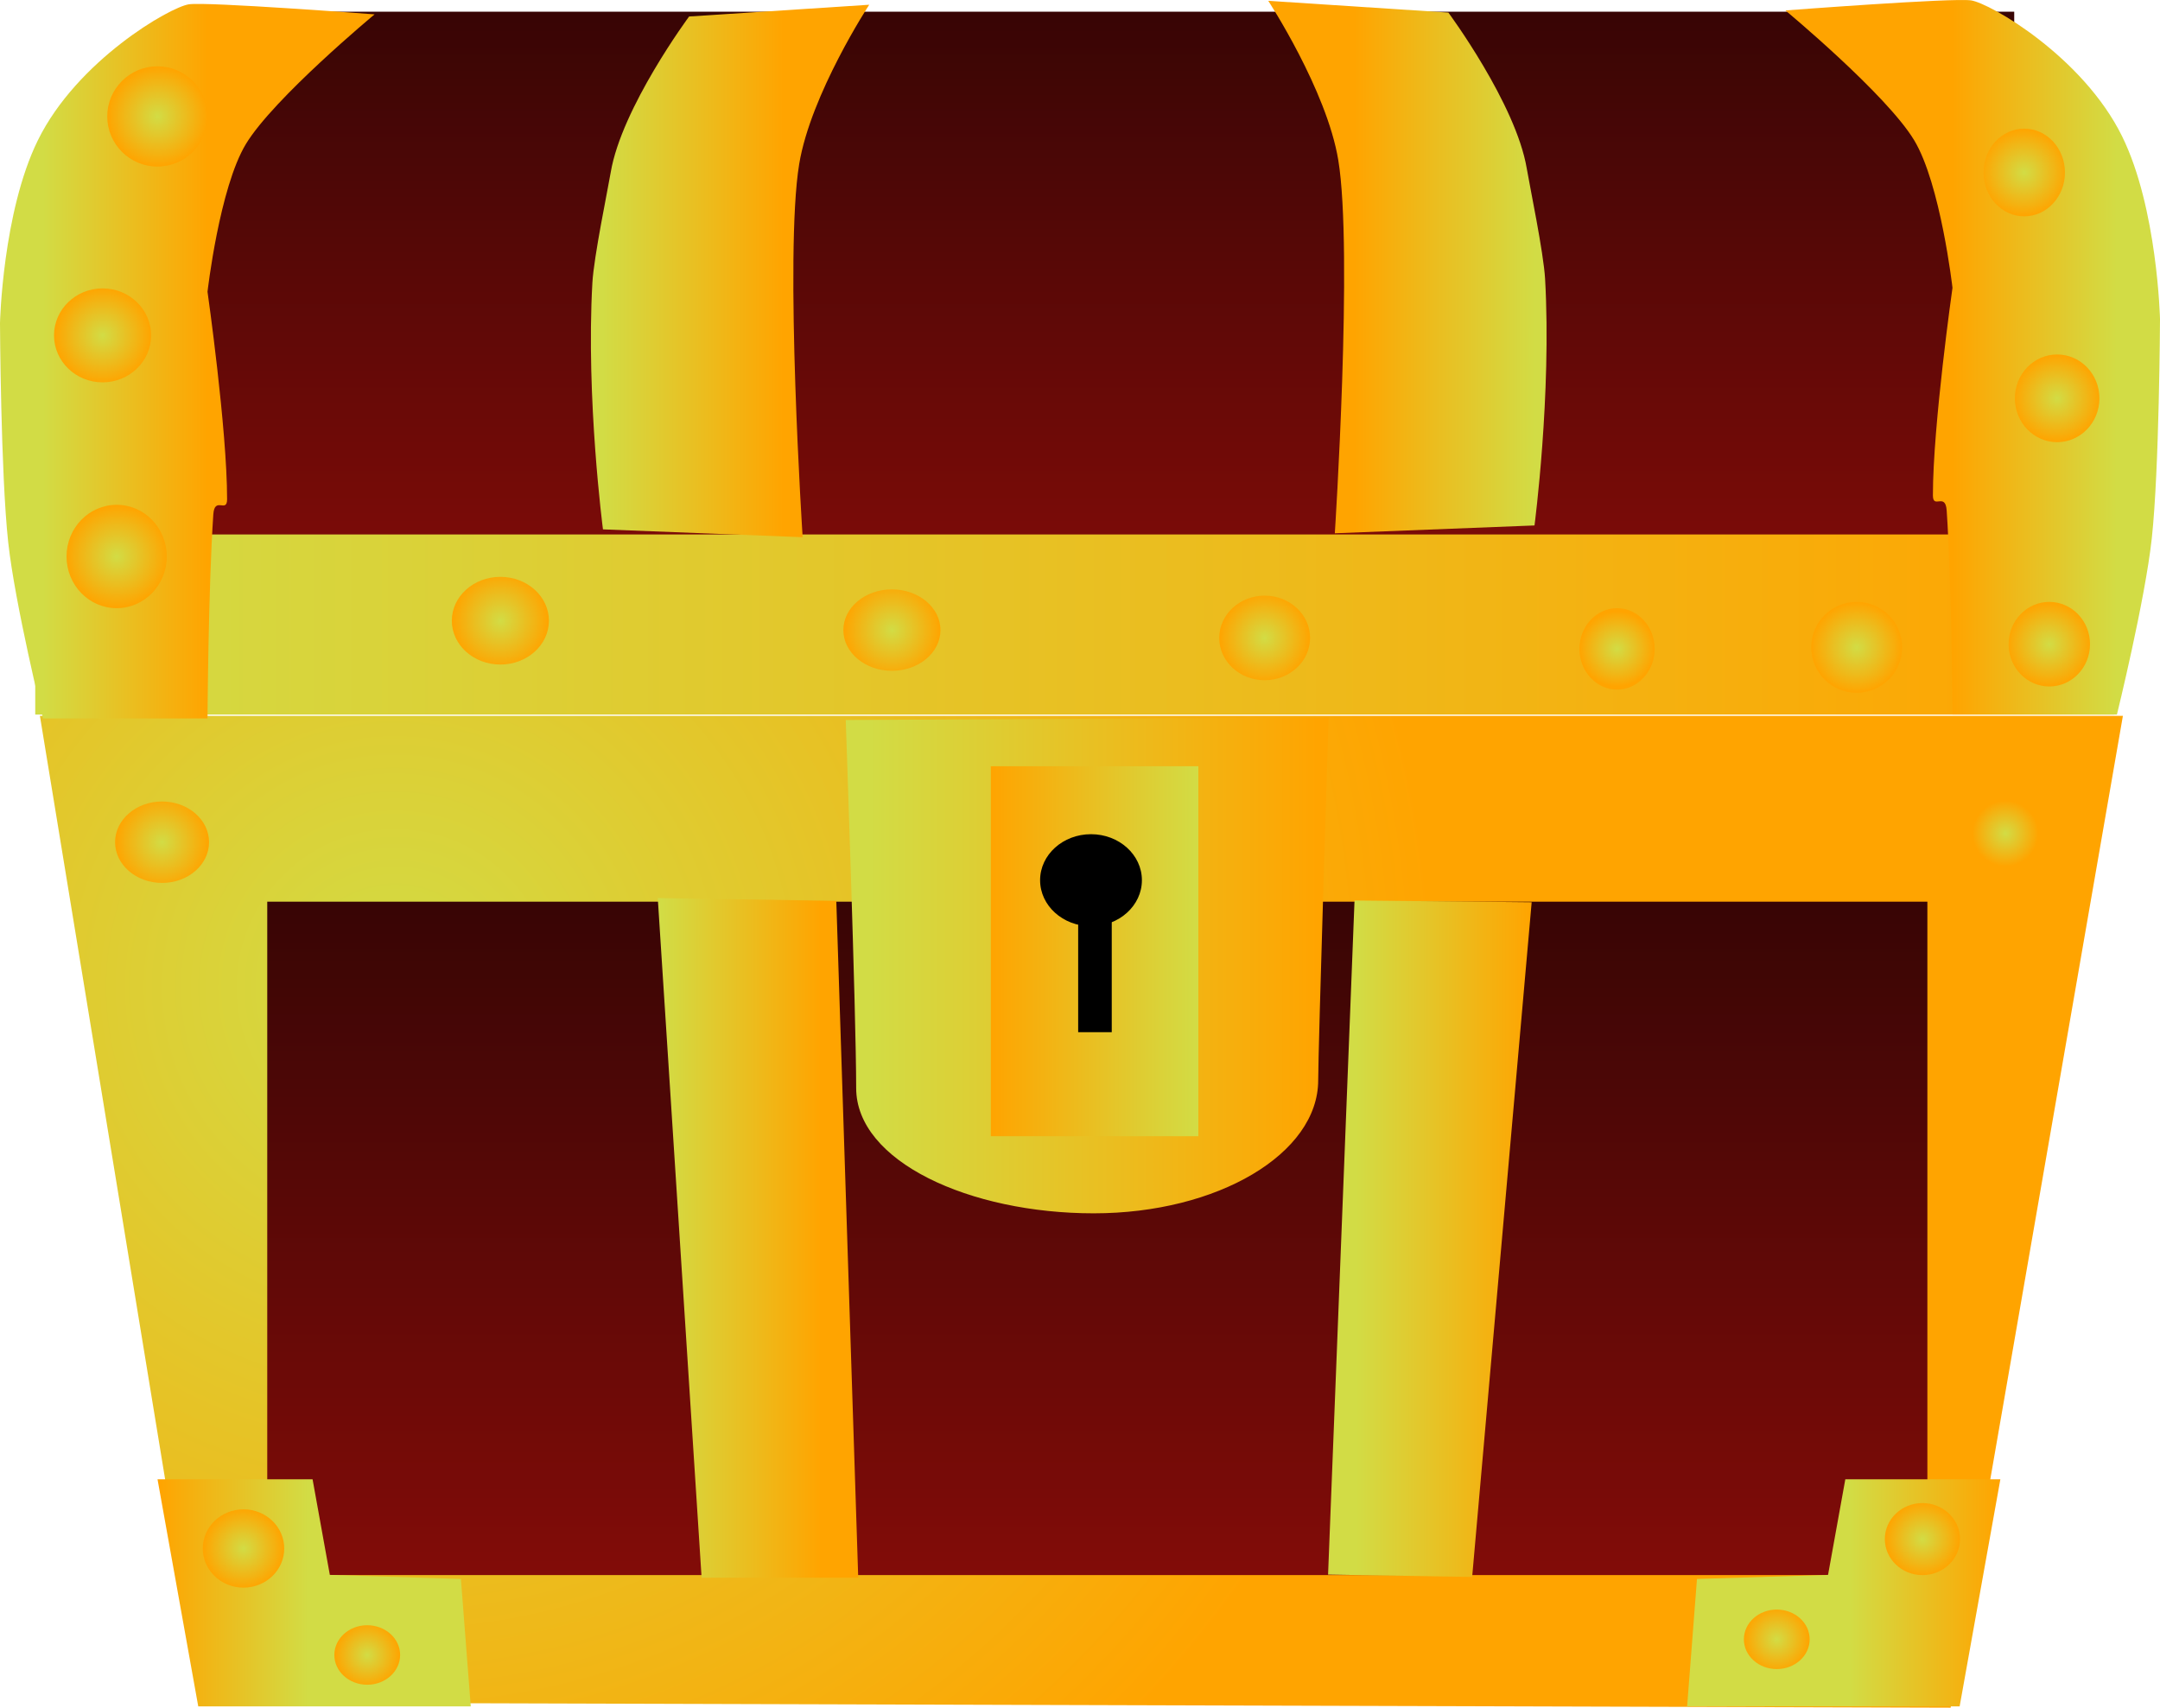 <svg version="1.1" xmlns="http://www.w3.org/2000/svg" xmlns:xlink="http://www.w3.org/1999/xlink" width="137.917" height="109.045" viewBox="0,0,137.917,109.045"><defs><radialGradient cx="197.232" cy="233.347" r="66.5" gradientUnits="userSpaceOnUse" id="color-1"><stop offset="0" stop-color="#d2dc45"/><stop offset="1" stop-color="#ffa400"/></radialGradient><linearGradient x1="242.081" y1="227.878" x2="242.081" y2="270.878" gradientUnits="userSpaceOnUse" id="color-2"><stop offset="0" stop-color="#380505"/><stop offset="1" stop-color="#820c08"/></linearGradient><linearGradient x1="191.675" y1="271.912" x2="182.175" y2="271.912" gradientUnits="userSpaceOnUse" id="color-3"><stop offset="0" stop-color="#d2dc45"/><stop offset="1" stop-color="#ffa400"/></linearGradient><linearGradient x1="290.141" y1="271.912" x2="299.641" y2="271.912" gradientUnits="userSpaceOnUse" id="color-4"><stop offset="0" stop-color="#d2dc45"/><stop offset="1" stop-color="#ffa400"/></linearGradient><linearGradient x1="214.215" y1="249.547" x2="224.415" y2="249.547" gradientUnits="userSpaceOnUse" id="color-5"><stop offset="0" stop-color="#d2dc45"/><stop offset="1" stop-color="#ffa400"/></linearGradient><linearGradient x1="258.615" y1="249.849" x2="269.815" y2="249.849" gradientUnits="userSpaceOnUse" id="color-6"><stop offset="0" stop-color="#d2dc45"/><stop offset="1" stop-color="#ffa400"/></linearGradient><linearGradient x1="227.518" y1="239.278" x2="256.184" y2="239.278" gradientUnits="userSpaceOnUse" id="color-7"><stop offset="0" stop-color="#d2dc45"/><stop offset="1" stop-color="#ffa400"/></linearGradient><radialGradient cx="187.565" cy="269.18" r="2.6" gradientUnits="userSpaceOnUse" id="color-8"><stop offset="0" stop-color="#d2dc45"/><stop offset="1" stop-color="#ffa400"/></radialGradient><radialGradient cx="195.465" cy="275.98" r="2.1" gradientUnits="userSpaceOnUse" id="color-9"><stop offset="0" stop-color="#d2dc45"/><stop offset="1" stop-color="#ffa400"/></radialGradient><radialGradient cx="285.465" cy="274.98" r="2.1" gradientUnits="userSpaceOnUse" id="color-10"><stop offset="0" stop-color="#d2dc45"/><stop offset="1" stop-color="#ffa400"/></radialGradient><radialGradient cx="294.765" cy="268.58" r="2.4" gradientUnits="userSpaceOnUse" id="color-11"><stop offset="0" stop-color="#d2dc45"/><stop offset="1" stop-color="#ffa400"/></radialGradient><radialGradient cx="300.065" cy="223.52" r="2.1" gradientUnits="userSpaceOnUse" id="color-12"><stop offset="0" stop-color="#d2dc45"/><stop offset="1" stop-color="#ffa400"/></radialGradient><radialGradient cx="182.365" cy="224.08" r="3" gradientUnits="userSpaceOnUse" id="color-13"><stop offset="0" stop-color="#d2dc45"/><stop offset="1" stop-color="#ffa400"/></radialGradient><linearGradient x1="248.531" y1="231.041" x2="235.281" y2="231.041" gradientUnits="userSpaceOnUse" id="color-14"><stop offset="0" stop-color="#d2dc45"/><stop offset="1" stop-color="#ffa400"/></linearGradient><linearGradient x1="242.792" y1="171.048" x2="242.792" y2="208.381" gradientUnits="userSpaceOnUse" id="color-15"><stop offset="0" stop-color="#380505"/><stop offset="1" stop-color="#820c08"/></linearGradient><linearGradient x1="174.267" y1="210.179" x2="307.017" y2="210.179" gradientUnits="userSpaceOnUse" id="color-16"><stop offset="0" stop-color="#d2dc45"/><stop offset="1" stop-color="#ffa400"/></linearGradient><linearGradient x1="174.767" y1="202.554" x2="185.267" y2="202.554" gradientUnits="userSpaceOnUse" id="color-17"><stop offset="0" stop-color="#d2dc45"/><stop offset="1" stop-color="#ffa400"/></linearGradient><linearGradient x1="307.184" y1="202.304" x2="296.684" y2="202.304" gradientUnits="userSpaceOnUse" id="color-18"><stop offset="0" stop-color="#d2dc45"/><stop offset="1" stop-color="#ffa400"/></linearGradient><linearGradient x1="210.517" y1="193.604" x2="222.017" y2="193.604" gradientUnits="userSpaceOnUse" id="color-19"><stop offset="0" stop-color="#d2dc45"/><stop offset="1" stop-color="#ffa400"/></linearGradient><linearGradient x1="269.996" y1="193.354" x2="258.496" y2="193.354" gradientUnits="userSpaceOnUse" id="color-20"><stop offset="0" stop-color="#d2dc45"/><stop offset="1" stop-color="#ffa400"/></linearGradient><radialGradient cx="179.466" cy="205.836" r="3.3" gradientUnits="userSpaceOnUse" id="color-21"><stop offset="0" stop-color="#d2dc45"/><stop offset="1" stop-color="#ffa400"/></radialGradient><radialGradient cx="182.066" cy="177.736" r="3.2" gradientUnits="userSpaceOnUse" id="color-22"><stop offset="0" stop-color="#d2dc45"/><stop offset="1" stop-color="#ffa400"/></radialGradient><radialGradient cx="203.966" cy="209.936" r="3.1" gradientUnits="userSpaceOnUse" id="color-23"><stop offset="0" stop-color="#d2dc45"/><stop offset="1" stop-color="#ffa400"/></radialGradient><radialGradient cx="228.966" cy="210.536" r="3.1" gradientUnits="userSpaceOnUse" id="color-24"><stop offset="0" stop-color="#d2dc45"/><stop offset="1" stop-color="#ffa400"/></radialGradient><radialGradient cx="252.766" cy="211.036" r="2.9" gradientUnits="userSpaceOnUse" id="color-25"><stop offset="0" stop-color="#d2dc45"/><stop offset="1" stop-color="#ffa400"/></radialGradient><radialGradient cx="275.266" cy="211.736" r="2.4" gradientUnits="userSpaceOnUse" id="color-26"><stop offset="0" stop-color="#d2dc45"/><stop offset="1" stop-color="#ffa400"/></radialGradient><radialGradient cx="290.566" cy="211.636" r="2.9" gradientUnits="userSpaceOnUse" id="color-27"><stop offset="0" stop-color="#d2dc45"/><stop offset="1" stop-color="#ffa400"/></radialGradient><radialGradient cx="302.866" cy="211.436" r="2.7" gradientUnits="userSpaceOnUse" id="color-28"><stop offset="0" stop-color="#d2dc45"/><stop offset="1" stop-color="#ffa400"/></radialGradient><radialGradient cx="303.366" cy="195.736" r="2.8" gradientUnits="userSpaceOnUse" id="color-29"><stop offset="0" stop-color="#d2dc45"/><stop offset="1" stop-color="#ffa400"/></radialGradient><radialGradient cx="301.266" cy="181.316" r="2.8" gradientUnits="userSpaceOnUse" id="color-30"><stop offset="0" stop-color="#d2dc45"/><stop offset="1" stop-color="#ffa400"/></radialGradient><radialGradient cx="178.566" cy="191.716" r="3.1" gradientUnits="userSpaceOnUse" id="color-31"><stop offset="0" stop-color="#d2dc45"/><stop offset="1" stop-color="#ffa400"/></radialGradient></defs><g transform="translate(-172.017,-170.301)"><g data-paper-data="{&quot;isPaintingLayer&quot;:true}" fill-rule="nonzero" stroke="none" stroke-width="0" stroke-linecap="butt" stroke-linejoin="miter" stroke-miterlimit="10" stroke-dasharray="" stroke-dashoffset="0" style="mix-blend-mode: normal"><path d="M184.898,279.013l-10.333,-63h133l-11,63.333z" fill="url(#color-1)"/><path d="M189.081,270.878v-43h106v43z" fill="url(#color-2)"/><path d="M184.675,279.262l-2.6,-14.5h9.9l1.102,6.104l8.369,0.26l0.629,8.136z" data-paper-data="{&quot;index&quot;:null}" fill="url(#color-3)"/><path d="M279.741,279.262l0.629,-8.136l8.369,-0.26l1.102,-6.104h9.9l-2.6,14.5z" fill="url(#color-4)"/><path d="M216.815,271.047l-2.8,-43.4l11.4,0.178l1.4,43.222z" fill="url(#color-5)"/><path d="M256.815,270.846l1.689,-43.044l11.311,0.111l-3.8,43.085z" fill="url(#color-6)"/><path d="M256.184,239.278c0,4.694 -6.417,8.5 -14.333,8.5c-7.916,0 -15.167,-3.306 -15.167,-8c0,-4.694 -0.667,-23.5 -0.667,-23.5l30.831,-0.163c0,0 -0.664,21.155 -0.664,23.163z" fill="url(#color-7)"/><path d="M190.165,269.18c0,1.381 -1.164,2.5 -2.6,2.5c-1.436,0 -2.6,-1.119 -2.6,-2.5c0,-1.381 1.164,-2.5 2.6,-2.5c1.436,0 2.6,1.119 2.6,2.5z" fill="url(#color-8)"/><path d="M197.565,275.98c0,1.049 -0.94,1.9 -2.1,1.9c-1.16,0 -2.1,-0.851 -2.1,-1.9c0,-1.049 0.94,-1.9 2.1,-1.9c1.16,0 2.1,0.851 2.1,1.9z" fill="url(#color-9)"/><path d="M287.565,274.98c0,1.049 -0.94,1.9 -2.1,1.9c-1.16,0 -2.1,-0.851 -2.1,-1.9c0,-1.049 0.94,-1.9 2.1,-1.9c1.16,0 2.1,0.851 2.1,1.9z" fill="url(#color-10)"/><path d="M297.165,268.58c0,1.27 -1.075,2.3 -2.4,2.3c-1.325,0 -2.4,-1.03 -2.4,-2.3c0,-1.27 1.075,-2.3 2.4,-2.3c1.325,0 2.4,1.03 2.4,2.3z" fill="url(#color-11)"/><path d="M302.165,223.52c0,1.16 -0.94,2.1 -2.1,2.1c-1.16,0 -2.1,-0.94 -2.1,-2.1c0,-1.16 0.94,-2.1 2.1,-2.1c1.16,0 2.1,0.94 2.1,2.1z" fill="url(#color-12)"/><path d="M185.365,224.08c0,1.436 -1.343,2.6 -3,2.6c-1.657,0 -3,-1.164 -3,-2.6c0,-1.436 1.343,-2.6 3,-2.6c1.657,0 3,1.164 3,2.6z" fill="url(#color-13)"/><path d="M235.281,242.854v-23.625h13.25v23.625z" data-paper-data="{&quot;index&quot;:null}" fill="url(#color-14)"/><path d="M244.928,226.507c0,1.622 -1.455,2.938 -3.25,2.938c-1.795,0 -3.25,-1.315 -3.25,-2.938c0,-1.622 1.455,-2.938 3.25,-2.938c1.795,0 3.25,1.315 3.25,2.938z" fill="#000000"/><path d="M240.859,236.211v-7.625h2.144v7.625z" fill="#000000"/><path d="M184.959,208.381v-37.333h115.667v37.333z" fill="url(#color-15)"/><path d="M174.267,215.929v-11.5h132.75v11.5z" fill="url(#color-16)"/><path d="M174.767,216.179c0,0 -1.795,-7.297 -2.226,-11.253c-0.48,-4.411 -0.524,-13.997 -0.524,-13.997c0,0 0.161,-7.079 2.417,-11.668c2.502,-5.09 8.428,-8.502 9.643,-8.685c1.156,-0.174 11.857,0.642 11.857,0.642c0,0 -6.439,5.344 -8.216,8.28c-1.691,2.794 -2.451,9.431 -2.451,9.431c0,0 1.25,8.773 1.25,13.25c0,0.921 -0.8,-0.217 -0.88,0.974c-0.32,4.762 -0.37,13.026 -0.37,13.026z" fill="url(#color-17)"/><path d="M296.684,215.929c0,0 -0.05,-8.264 -0.37,-13.026c-0.08,-1.191 -0.88,-0.054 -0.88,-0.974c0,-4.477 1.25,-13.25 1.25,-13.25c0,0 -0.76,-6.636 -2.451,-9.431c-1.777,-2.936 -8.216,-8.28 -8.216,-8.28c0,0 10.701,-0.817 11.857,-0.642c1.215,0.183 7.141,3.595 9.643,8.685c2.256,4.59 2.417,11.668 2.417,11.668c0,0 -0.044,9.586 -0.524,13.997c-0.431,3.955 -2.226,11.253 -2.226,11.253z" data-paper-data="{&quot;index&quot;:null}" fill="url(#color-18)"/><path d="M210.517,204.104c0,0 -1.095,-8.358 -0.676,-15.746c0.096,-1.684 0.981,-5.925 1.17,-7.047c0.695,-4.138 5.006,-9.957 5.006,-9.957l11.5,-0.75c0,0 -3.731,5.695 -4.471,10.172c-0.955,5.773 0.221,23.828 0.221,23.828z" fill="url(#color-19)"/><path d="M257.246,204.354c0,0 1.176,-18.055 0.221,-23.828c-0.74,-4.477 -4.471,-10.172 -4.471,-10.172l11.5,0.75c0,0 4.311,5.819 5.006,9.957c0.188,1.122 1.074,5.363 1.17,7.047c0.42,7.387 -0.676,15.746 -0.676,15.746z" data-paper-data="{&quot;index&quot;:null}" fill="url(#color-20)"/><path d="M182.666,205.836c0,1.823 -1.433,3.3 -3.2,3.3c-1.767,0 -3.2,-1.477 -3.2,-3.3c0,-1.823 1.433,-3.3 3.2,-3.3c1.767,0 3.2,1.477 3.2,3.3z" fill="url(#color-21)"/><path d="M185.266,177.736c0,1.767 -1.433,3.2 -3.2,3.2c-1.767,0 -3.2,-1.433 -3.2,-3.2c0,-1.767 1.433,-3.2 3.2,-3.2c1.767,0 3.2,1.433 3.2,3.2z" fill="url(#color-22)"/><path d="M207.066,209.936c0,1.546 -1.388,2.8 -3.1,2.8c-1.712,0 -3.1,-1.254 -3.1,-2.8c0,-1.546 1.388,-2.8 3.1,-2.8c1.712,0 3.1,1.254 3.1,2.8z" fill="url(#color-23)"/><path d="M232.066,210.536c0,1.436 -1.388,2.6 -3.1,2.6c-1.712,0 -3.1,-1.164 -3.1,-2.6c0,-1.436 1.388,-2.6 3.1,-2.6c1.712,0 3.1,1.164 3.1,2.6z" fill="url(#color-24)"/><path d="M255.666,211.036c0,1.491 -1.298,2.7 -2.9,2.7c-1.602,0 -2.9,-1.209 -2.9,-2.7c0,-1.491 1.298,-2.7 2.9,-2.7c1.602,0 2.9,1.209 2.9,2.7z" fill="url(#color-25)"/><path d="M277.666,211.736c0,1.436 -1.075,2.6 -2.4,2.6c-1.325,0 -2.4,-1.164 -2.4,-2.6c0,-1.436 1.075,-2.6 2.4,-2.6c1.325,0 2.4,1.164 2.4,2.6z" fill="url(#color-26)"/><path d="M293.466,211.636c0,1.602 -1.298,2.9 -2.9,2.9c-1.602,0 -2.9,-1.298 -2.9,-2.9c0,-1.602 1.298,-2.9 2.9,-2.9c1.602,0 2.9,1.298 2.9,2.9z" fill="url(#color-27)"/><path d="M305.466,211.436c0,1.491 -1.164,2.7 -2.6,2.7c-1.436,0 -2.6,-1.209 -2.6,-2.7c0,-1.491 1.164,-2.7 2.6,-2.7c1.436,0 2.6,1.209 2.6,2.7z" fill="url(#color-28)"/><path d="M306.066,195.736c0,1.546 -1.209,2.8 -2.7,2.8c-1.491,0 -2.7,-1.254 -2.7,-2.8c0,-1.546 1.209,-2.8 2.7,-2.8c1.491,0 2.7,1.254 2.7,2.8z" fill="url(#color-29)"/><path d="M303.866,181.316c0,1.546 -1.164,2.8 -2.6,2.8c-1.436,0 -2.6,-1.254 -2.6,-2.8c0,-1.546 1.164,-2.8 2.6,-2.8c1.436,0 2.6,1.254 2.6,2.8z" fill="url(#color-30)"/><path d="M181.666,191.716c0,1.657 -1.388,3 -3.1,3c-1.712,0 -3.1,-1.343 -3.1,-3c0,-1.657 1.388,-3 3.1,-3c1.712,0 3.1,1.343 3.1,3z" fill="url(#color-31)"/></g></g></svg>